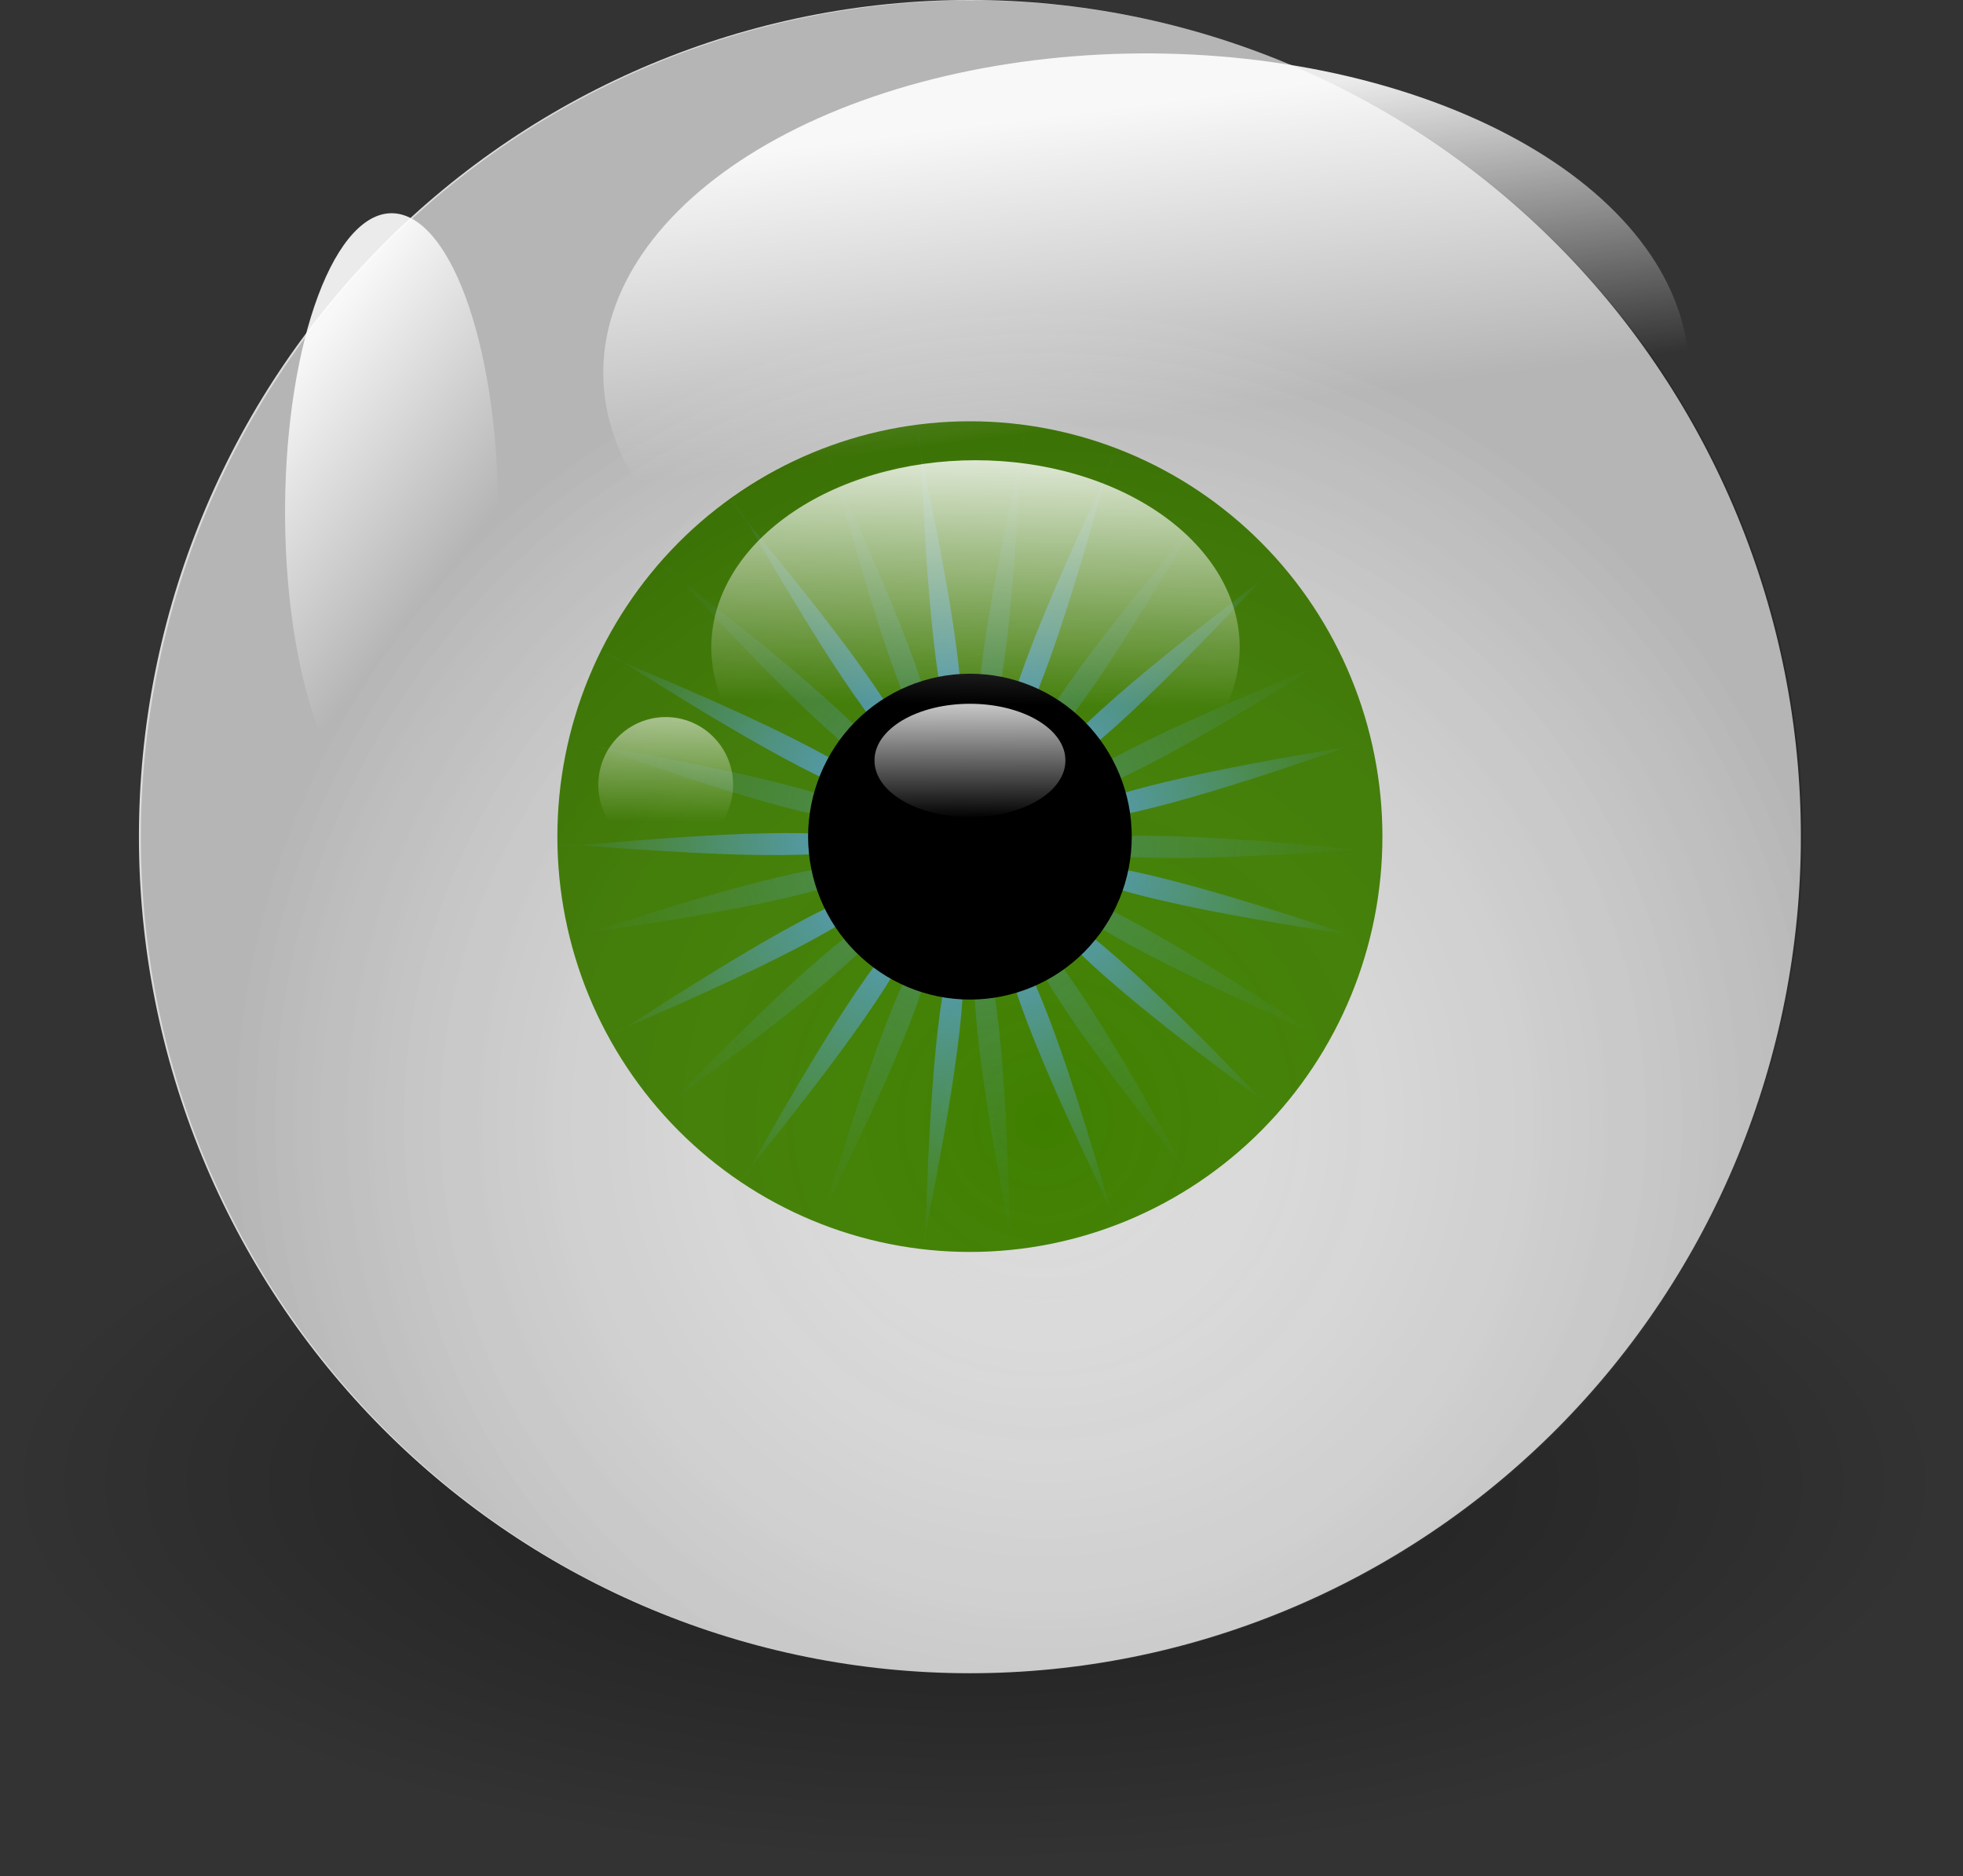 <svg width="113" height="108" viewBox="0 0 113 108" fill="none" xmlns="http://www.w3.org/2000/svg">
<rect x="0" y="0" width="113" height="108" fill="#333333" stroke="none"/>
<path opacity="0.467" fill-rule="evenodd" clip-rule="evenodd" d="M112.188 85.299C112.188 91.107 106.278 96.677 95.758 100.784C85.239 104.891 70.971 107.199 56.094 107.199C41.217 107.199 26.949 104.891 16.43 100.784C5.91 96.677 0 91.107 0 85.299C0 79.49 5.91 73.92 16.43 69.813C26.949 65.706 41.217 63.399 56.094 63.399C70.971 63.399 85.239 65.706 95.758 69.813C106.278 73.92 112.188 79.49 112.188 85.299Z" fill="url(#paint0_radial_53_3)"/>
<path fill-rule="evenodd" clip-rule="evenodd" d="M103.667 48.156C103.667 60.927 98.627 73.176 89.656 82.207C80.685 91.238 68.518 96.311 55.832 96.311C43.145 96.311 30.978 91.238 22.008 82.207C13.037 73.176 7.997 60.927 7.997 48.156C7.997 35.384 13.037 23.135 22.008 14.104C30.978 5.074 43.145 0 55.832 0C68.518 0 80.685 5.074 89.656 14.104C98.627 23.135 103.667 35.384 103.667 48.156Z" fill="url(#paint1_radial_53_3)"/>
<path fill-rule="evenodd" clip-rule="evenodd" d="M79.579 48.156C79.579 54.496 77.077 60.577 72.624 65.06C68.17 69.543 62.13 72.062 55.832 72.062C49.534 72.062 43.494 69.543 39.04 65.06C34.587 60.577 32.085 54.496 32.085 48.156C32.085 41.815 34.587 35.735 39.04 31.251C43.494 26.768 49.534 24.249 55.832 24.249C62.13 24.249 68.17 26.768 72.624 31.251C77.077 35.735 79.579 41.815 79.579 48.156Z" fill="#3F7F00"/>
<path fill-rule="evenodd" clip-rule="evenodd" d="M103.78 48.182C103.78 60.954 98.74 73.202 89.77 82.233C80.799 91.264 68.632 96.338 55.945 96.338C43.259 96.338 31.092 91.264 22.121 82.233C13.15 73.202 8.111 60.954 8.111 48.182C8.111 35.41 13.15 23.162 22.121 14.131C31.092 5.1 43.259 0.026 55.945 0.026C68.632 0.026 80.799 5.1 89.77 14.131C98.74 23.162 103.78 35.41 103.78 48.182Z" fill="url(#paint2_radial_53_3)"/>
<path fill-rule="evenodd" clip-rule="evenodd" d="M52.938 24.433C52.845 24.444 52.753 24.456 52.661 24.468C52.777 25.009 52.893 25.551 53.005 26.085C52.982 25.54 52.96 24.985 52.938 24.433V24.433ZM53.006 26.085C53.351 33.935 53.865 40.931 55.206 43.456C55.875 40.673 54.628 33.772 53.006 26.085ZM55.206 43.456C55.046 44.12 54.791 44.578 54.395 44.732C53.998 44.886 53.502 44.718 52.941 44.333C53.106 44.997 53.093 45.524 52.813 45.846C52.533 46.168 52.017 46.251 51.342 46.174C51.795 46.683 52.025 47.156 51.926 47.572C51.826 47.989 51.407 48.303 50.773 48.55C51.41 48.79 51.832 49.099 51.937 49.514C52.041 49.929 51.816 50.404 51.37 50.918C52.044 50.832 52.559 50.911 52.843 51.23C53.127 51.548 53.147 52.073 52.989 52.737C53.546 52.346 54.04 52.173 54.438 52.322C54.837 52.472 55.098 52.928 55.266 53.592C55.579 52.985 55.934 52.6 56.356 52.546C56.778 52.492 57.218 52.775 57.672 53.284C57.669 52.599 57.809 52.092 58.158 51.847C58.506 51.602 59.025 51.645 59.661 51.882C59.343 51.279 59.232 50.763 59.428 50.383C59.623 50.002 60.104 49.798 60.779 49.711C60.217 49.325 59.88 48.924 59.878 48.495C59.875 48.067 60.208 47.659 60.765 47.266C60.09 47.187 59.606 46.989 59.406 46.611C59.206 46.233 59.311 45.717 59.623 45.109C58.988 45.355 58.469 45.404 58.117 45.163C57.766 44.922 57.62 44.419 57.615 43.735C57.167 44.248 56.73 44.535 56.307 44.486C55.886 44.437 55.526 44.058 55.206 43.456L55.206 43.456ZM57.615 43.735C59.492 41.584 61.573 34.893 63.685 27.33C60.369 34.439 57.595 40.871 57.615 43.735ZM63.685 27.33C63.913 26.842 64.147 26.347 64.379 25.853C64.293 25.819 64.208 25.782 64.121 25.749C63.976 26.278 63.83 26.809 63.685 27.33L63.685 27.33ZM59.623 45.109C62.279 44.079 67.214 39.128 72.576 33.419C66.355 38.163 60.928 42.562 59.623 45.109ZM72.576 33.419C72.971 33.117 73.374 32.813 73.775 32.509C73.719 32.444 73.663 32.379 73.607 32.315C73.262 32.684 72.917 33.055 72.576 33.419L72.576 33.419ZM60.766 47.266C63.592 47.598 70.245 45.522 77.628 42.975C69.931 44.266 63.097 45.623 60.766 47.266V47.266ZM77.628 42.975C78.069 42.901 78.519 42.828 78.965 42.754C78.948 42.678 78.929 42.603 78.911 42.528C78.483 42.677 78.052 42.829 77.628 42.975ZM60.779 49.711C63.129 51.327 69.977 52.602 77.687 53.8C70.277 51.343 63.601 49.346 60.779 49.711ZM77.687 53.8C78.061 53.924 78.441 54.051 78.818 54.177C78.835 54.111 78.851 54.046 78.867 53.98C78.474 53.92 78.076 53.86 77.687 53.8H77.687ZM59.661 51.882C60.994 54.412 66.473 58.745 72.749 63.414C67.32 57.769 62.328 52.878 59.661 51.882ZM72.749 63.414C72.985 63.66 73.225 63.912 73.463 64.16C73.502 64.116 73.54 64.073 73.579 64.029C73.303 63.824 73.023 63.618 72.749 63.414L72.749 63.414ZM57.672 53.284C57.686 56.149 60.536 62.547 63.937 69.617C61.736 62.08 59.574 55.413 57.672 53.284ZM63.937 69.617C64.025 69.918 64.112 70.226 64.2 70.529C64.25 70.51 64.299 70.489 64.349 70.469C64.212 70.186 64.072 69.899 63.937 69.617V69.617ZM55.266 53.592C53.956 56.135 53.524 63.131 53.272 70.98C54.801 63.28 55.966 56.369 55.266 53.592ZM53.272 70.98C53.211 71.283 53.148 71.592 53.087 71.898C53.14 71.904 53.192 71.911 53.244 71.917C53.254 71.605 53.262 71.289 53.272 70.98V70.98ZM52.989 52.737C50.655 54.375 47.044 60.374 43.195 67.211C48.108 61.104 52.329 55.523 52.989 52.737ZM43.195 67.211C42.989 67.467 42.776 67.726 42.568 67.984C42.615 68.016 42.665 68.045 42.712 68.076C42.873 67.789 43.035 67.496 43.195 67.211H43.195ZM51.369 50.918C48.547 51.277 42.581 54.895 36.021 59.145C43.187 56.037 49.499 53.075 51.369 50.918ZM36.021 59.145C35.678 59.294 35.328 59.444 34.982 59.593C35.013 59.649 35.046 59.703 35.077 59.76C35.392 59.555 35.709 59.347 36.021 59.145H36.021ZM50.772 48.55C48.107 47.547 41.155 47.96 33.384 48.654C41.163 49.255 48.119 49.584 50.772 48.55ZM33.384 48.654C32.959 48.621 32.527 48.584 32.098 48.55C32.099 48.624 32.102 48.698 32.103 48.771C32.531 48.732 32.961 48.692 33.384 48.654H33.384ZM51.342 46.174C49.448 44.04 43.104 41.156 35.904 38.136C42.514 42.306 48.518 45.851 51.342 46.174ZM35.904 38.136C35.493 37.876 35.075 37.608 34.659 37.344C34.621 37.419 34.58 37.492 34.543 37.568C34.998 37.757 35.455 37.947 35.904 38.136L35.904 38.136ZM52.941 44.333C52.246 41.555 47.959 36.031 42.978 29.988C46.906 36.774 50.588 42.723 52.941 44.333ZM42.978 29.988C42.714 29.532 42.447 29.067 42.18 28.603C42.107 28.656 42.034 28.709 41.961 28.762C42.301 29.172 42.643 29.582 42.978 29.988H42.978Z" fill="url(#paint3_radial_53_3)"/>
<path opacity="0.36" fill-rule="evenodd" clip-rule="evenodd" d="M59.132 24.566C59.04 24.553 58.948 24.54 58.856 24.528C58.829 25.08 58.801 25.634 58.773 26.18C58.89 25.646 59.012 25.105 59.132 24.566V24.566ZM58.773 26.18C57.088 33.852 55.786 40.744 56.432 43.532C57.794 41.019 58.363 34.027 58.773 26.18ZM56.432 43.532C56.107 44.132 55.743 44.508 55.321 44.553C54.898 44.599 54.462 44.307 54.018 43.789C54.008 44.473 53.86 44.979 53.506 45.217C53.153 45.455 52.633 45.401 52.002 45.151C52.307 45.761 52.408 46.278 52.206 46.654C52.002 47.03 51.517 47.224 50.84 47.298C51.394 47.695 51.723 48.104 51.717 48.532C51.711 48.96 51.371 49.36 50.808 49.74C51.481 49.833 51.959 50.043 52.151 50.425C52.343 50.807 52.228 51.319 51.905 51.92C52.543 51.687 53.065 51.648 53.411 51.896C53.758 52.145 53.893 52.654 53.884 53.339C54.342 52.833 54.785 52.555 55.206 52.612C55.627 52.67 55.98 53.058 56.288 53.667C56.46 53.006 56.726 52.552 57.126 52.406C57.525 52.26 58.015 52.437 58.569 52.832C58.417 52.166 58.443 51.639 58.729 51.323C59.016 51.007 59.533 50.935 60.207 51.026C59.764 50.507 59.542 50.032 59.649 49.617C59.757 49.203 60.183 48.895 60.822 48.661C60.19 48.409 59.774 48.091 59.678 47.674C59.582 47.257 59.816 46.786 60.274 46.279C59.597 46.352 59.083 46.264 58.805 45.94C58.528 45.615 58.516 45.092 58.688 44.429C58.123 44.808 57.626 44.971 57.231 44.814C56.836 44.657 56.586 44.197 56.432 43.532L56.432 43.532ZM58.688 44.429C61.053 42.84 64.784 36.92 68.767 30.165C63.737 36.167 59.404 41.658 58.688 44.429ZM68.767 30.165C69.113 29.753 69.467 29.336 69.818 28.919C69.743 28.864 69.672 28.806 69.596 28.752C69.319 29.224 69.042 29.7 68.767 30.165L68.767 30.165ZM60.273 46.279C63.104 45.977 69.144 42.48 75.79 38.362C68.561 41.325 62.189 44.16 60.273 46.279ZM75.79 38.362C76.249 38.174 76.717 37.986 77.182 37.796C77.145 37.719 77.108 37.642 77.069 37.565C76.642 37.832 76.213 38.1 75.79 38.362L75.79 38.362ZM60.822 48.661C63.467 49.718 70.427 49.447 78.213 48.91C70.446 48.151 63.496 47.681 60.822 48.661ZM78.213 48.91C78.658 48.953 79.111 48.999 79.561 49.045C79.564 48.967 79.566 48.889 79.567 48.812C79.115 48.844 78.66 48.879 78.213 48.91H78.213ZM60.207 51.026C62.061 53.199 68.348 56.215 75.487 59.381C68.962 55.077 63.026 51.408 60.207 51.026ZM75.487 59.381C75.816 59.598 76.151 59.82 76.483 60.04C76.516 59.981 76.548 59.922 76.581 59.863C76.216 59.702 75.848 59.541 75.487 59.381L75.487 59.381ZM58.568 52.832C59.206 55.623 63.384 61.235 68.246 67.381C64.453 60.514 60.889 54.488 58.568 52.832ZM68.246 67.381C68.411 67.68 68.578 67.986 68.743 68.287C68.792 68.255 68.841 68.223 68.89 68.191C68.675 67.921 68.458 67.649 68.246 67.381L68.246 67.381ZM56.287 53.667C55.564 56.438 56.672 63.361 58.139 71.077C57.951 63.223 57.577 56.22 56.287 53.667ZM58.139 71.077C58.147 71.39 58.152 71.71 58.159 72.026C58.212 72.021 58.265 72.013 58.318 72.007C58.259 71.698 58.197 71.384 58.139 71.077V71.077ZM53.883 53.338C51.964 55.453 49.748 62.099 47.487 69.614C50.944 62.575 53.845 56.203 53.883 53.338ZM47.487 69.614C47.351 69.891 47.21 70.174 47.073 70.453C47.122 70.472 47.17 70.493 47.22 70.512C47.309 70.213 47.398 69.91 47.487 69.614V69.614ZM51.904 51.92C49.229 52.894 44.198 57.748 38.723 63.348C45.038 58.729 50.55 54.439 51.904 51.92ZM38.723 63.348C38.458 63.541 38.186 63.736 37.919 63.931C37.956 63.974 37.996 64.015 38.034 64.058C38.263 63.822 38.494 63.581 38.723 63.348L38.723 63.348ZM50.807 49.74C47.989 49.352 41.296 51.292 33.867 53.688C41.588 52.553 48.447 51.337 50.807 49.74ZM33.867 53.688C33.498 53.742 33.121 53.796 32.748 53.85C32.763 53.912 32.782 53.974 32.797 54.036C33.154 53.92 33.514 53.802 33.867 53.688H33.867ZM50.84 47.298C48.523 45.635 41.702 44.222 34.017 42.867C41.376 45.474 48.011 47.605 50.84 47.298ZM34.017 42.867C33.616 42.725 33.208 42.577 32.802 42.432C32.784 42.504 32.767 42.575 32.75 42.647C33.173 42.72 33.599 42.794 34.017 42.867H34.017ZM52.001 45.151C50.72 42.596 45.334 38.157 39.156 33.364C44.468 39.114 49.356 44.103 52.001 45.151ZM39.156 33.364C38.825 33.006 38.491 32.638 38.157 32.275C38.101 32.337 38.042 32.397 37.987 32.46C38.378 32.762 38.771 33.065 39.156 33.364L39.156 33.364ZM54.018 43.789C54.061 40.925 51.341 34.472 48.083 27.337C50.132 34.915 52.16 41.62 54.018 43.789ZM48.083 27.337C47.945 26.827 47.807 26.308 47.669 25.791C47.584 25.823 47.5 25.855 47.416 25.887C47.639 26.372 47.864 26.858 48.083 27.337L48.083 27.337Z" fill="url(#paint4_radial_53_3)"/>
<path fill-rule="evenodd" clip-rule="evenodd" d="M65.15 48.157C65.15 50.644 64.169 53.03 62.422 54.788C60.675 56.547 58.305 57.535 55.834 57.535C53.364 57.535 50.994 56.547 49.247 54.788C47.5 53.03 46.518 50.644 46.518 48.157C46.518 45.67 47.5 43.284 49.247 41.525C50.994 39.767 53.364 38.779 55.834 38.779C58.305 38.779 60.675 39.767 62.422 41.525C64.169 43.284 65.15 45.67 65.15 48.157Z" fill="black"/>
<path opacity="0.766" fill-rule="evenodd" clip-rule="evenodd" d="M61.329 43.772C61.333 44.199 61.194 44.623 60.919 45.019C60.645 45.415 60.241 45.775 59.73 46.078C59.219 46.381 58.613 46.622 57.944 46.786C57.276 46.95 56.559 47.035 55.835 47.035C55.111 47.035 54.395 46.95 53.726 46.786C53.058 46.622 52.451 46.381 51.94 46.078C51.43 45.775 51.026 45.415 50.751 45.019C50.477 44.623 50.337 44.199 50.341 43.772C50.337 43.344 50.477 42.92 50.751 42.524C51.026 42.129 51.43 41.769 51.94 41.465C52.451 41.162 53.058 40.922 53.726 40.757C54.395 40.593 55.111 40.509 55.835 40.509C56.559 40.509 57.276 40.593 57.944 40.757C58.613 40.922 59.219 41.162 59.73 41.465C60.241 41.769 60.645 42.129 60.919 42.524C61.194 42.92 61.333 43.344 61.329 43.772Z" fill="url(#paint5_linear_53_3)"/>
<path fill-rule="evenodd" clip-rule="evenodd" d="M71.364 37.262C71.364 38.676 70.97 40.077 70.206 41.383C69.442 42.69 68.321 43.878 66.909 44.878C65.497 45.878 63.82 46.671 61.975 47.212C60.129 47.754 58.152 48.032 56.154 48.032C54.157 48.032 52.179 47.754 50.334 47.212C48.489 46.671 46.812 45.878 45.4 44.878C43.987 43.878 42.867 42.69 42.103 41.383C41.338 40.077 40.945 38.676 40.945 37.262C40.945 35.847 41.338 34.447 42.103 33.14C42.867 31.833 43.987 30.646 45.4 29.645C46.812 28.645 48.489 27.852 50.334 27.311C52.179 26.769 54.157 26.491 56.154 26.491C58.152 26.491 60.129 26.769 61.975 27.311C63.82 27.852 65.497 28.645 66.909 29.645C68.321 30.646 69.442 31.833 70.206 33.14C70.97 34.447 71.364 35.847 71.364 37.262Z" fill="url(#paint6_linear_53_3)"/>
<path opacity="0.523" fill-rule="evenodd" clip-rule="evenodd" d="M42.203 45.181C42.203 46.217 41.795 47.211 41.067 47.943C40.339 48.676 39.352 49.088 38.323 49.088C37.293 49.088 36.306 48.676 35.578 47.943C34.85 47.211 34.442 46.217 34.442 45.181C34.442 44.144 34.85 43.151 35.578 42.418C36.306 41.685 37.293 41.274 38.323 41.274C39.352 41.274 40.339 41.685 41.067 42.418C41.795 43.151 42.203 44.144 42.203 45.181Z" fill="url(#paint7_linear_53_3)"/>
<path opacity="0.9" fill-rule="evenodd" clip-rule="evenodd" d="M92.95 30.74C90.878 32.824 88.128 34.647 84.858 36.106C81.588 37.564 77.862 38.63 73.891 39.241C69.921 39.852 65.786 39.998 61.72 39.669C57.655 39.34 53.739 38.544 50.197 37.325C46.655 36.105 43.555 34.488 41.076 32.564C38.596 30.641 36.785 28.448 35.746 26.113C34.706 23.778 34.459 21.345 35.018 18.953C35.577 16.561 36.931 14.258 39.004 12.174C41.076 10.091 43.826 8.267 47.096 6.809C50.366 5.35 54.092 4.285 58.062 3.673C62.032 3.062 66.168 2.916 70.234 3.245C74.299 3.574 78.215 4.371 81.757 5.59C85.299 6.809 88.398 8.426 90.878 10.35C93.357 12.274 95.168 14.466 96.208 16.801C97.247 19.137 97.494 21.57 96.936 23.961C96.376 26.353 95.022 28.656 92.95 30.74Z" fill="url(#paint8_linear_53_3)"/>
<path opacity="0.9" fill-rule="evenodd" clip-rule="evenodd" d="M28.66 30.736C28.602 32.989 28.385 35.188 28.023 37.208C27.662 39.227 27.162 41.026 26.552 42.503C25.943 43.98 25.235 45.106 24.471 45.816C23.706 46.527 22.899 46.807 22.096 46.642C21.292 46.478 20.508 45.871 19.788 44.856C19.069 43.841 18.427 42.439 17.901 40.729C17.374 39.019 16.973 37.034 16.72 34.889C16.467 32.744 16.366 30.48 16.425 28.226C16.484 25.972 16.7 23.773 17.062 21.754C17.424 19.735 17.924 17.936 18.533 16.458C19.143 14.981 19.85 13.855 20.615 13.145C21.38 12.435 22.187 12.154 22.99 12.319C23.793 12.484 24.577 13.091 25.297 14.106C26.017 15.12 26.658 16.523 27.185 18.233C27.711 19.943 28.113 21.927 28.366 24.073C28.619 26.218 28.719 28.482 28.66 30.736Z" fill="url(#paint9_linear_53_3)"/>
<defs>
<radialGradient id="paint0_radial_53_3" cx="0" cy="0" r="1" gradientUnits="userSpaceOnUse" gradientTransform="translate(56.093 85.302) scale(56.095 21.9)">
<stop/>
<stop offset="1" stop-opacity="0"/>
</radialGradient>
<radialGradient id="paint1_radial_53_3" cx="0" cy="0" r="1" gradientUnits="userSpaceOnUse" gradientTransform="translate(55.105 45.238) scale(22.174 22.322)">
<stop stop-color="#F8F8F8"/>
<stop offset="1" stop-color="#DBDBDB"/>
</radialGradient>
<radialGradient id="paint2_radial_53_3" cx="0" cy="0" r="1" gradientUnits="userSpaceOnUse" gradientTransform="translate(60.043 64.624) scale(46.976 47.291)">
<stop stop-color="white" stop-opacity="0"/>
<stop offset="1" stop-opacity="0.173"/>
</radialGradient>
<radialGradient id="paint3_radial_53_3" cx="0" cy="0" r="1" gradientUnits="userSpaceOnUse" gradientTransform="translate(55.531 48.176) scale(23.433 23.742)">
<stop stop-color="#5DA8FF"/>
<stop offset="1" stop-color="#5DA8FF" stop-opacity="0"/>
</radialGradient>
<radialGradient id="paint4_radial_53_3" cx="0" cy="0" r="1" gradientUnits="userSpaceOnUse" gradientTransform="translate(55.532 48.176) rotate(15.096) scale(23.444 23.732)">
<stop stop-color="#5DA8FF"/>
<stop offset="1" stop-color="#5DA8FF" stop-opacity="0"/>
</radialGradient>
<linearGradient id="paint5_linear_53_3" x1="55.787" y1="40.659" x2="55.804" y2="47.131" gradientUnits="userSpaceOnUse">
<stop stop-color="white"/>
<stop offset="1" stop-color="white" stop-opacity="0"/>
</linearGradient>
<linearGradient id="paint6_linear_53_3" x1="55.669" y1="23.553" x2="55.425" y2="40.529" gradientUnits="userSpaceOnUse">
<stop stop-color="white"/>
<stop offset="1" stop-color="white" stop-opacity="0"/>
</linearGradient>
<linearGradient id="paint7_linear_53_3" x1="38.793" y1="41.51" x2="38.733" y2="47.312" gradientUnits="userSpaceOnUse">
<stop stop-color="white"/>
<stop offset="1" stop-color="white" stop-opacity="0"/>
</linearGradient>
<linearGradient id="paint8_linear_53_3" x1="56.517" y1="7.286" x2="58.742" y2="25.005" gradientUnits="userSpaceOnUse">
<stop stop-color="white"/>
<stop offset="1" stop-color="white" stop-opacity="0"/>
</linearGradient>
<linearGradient id="paint9_linear_53_3" x1="21.228" y1="15.402" x2="32.543" y2="24.195" gradientUnits="userSpaceOnUse">
<stop stop-color="white"/>
<stop offset="1" stop-color="white" stop-opacity="0"/>
</linearGradient>
</defs>
</svg>
